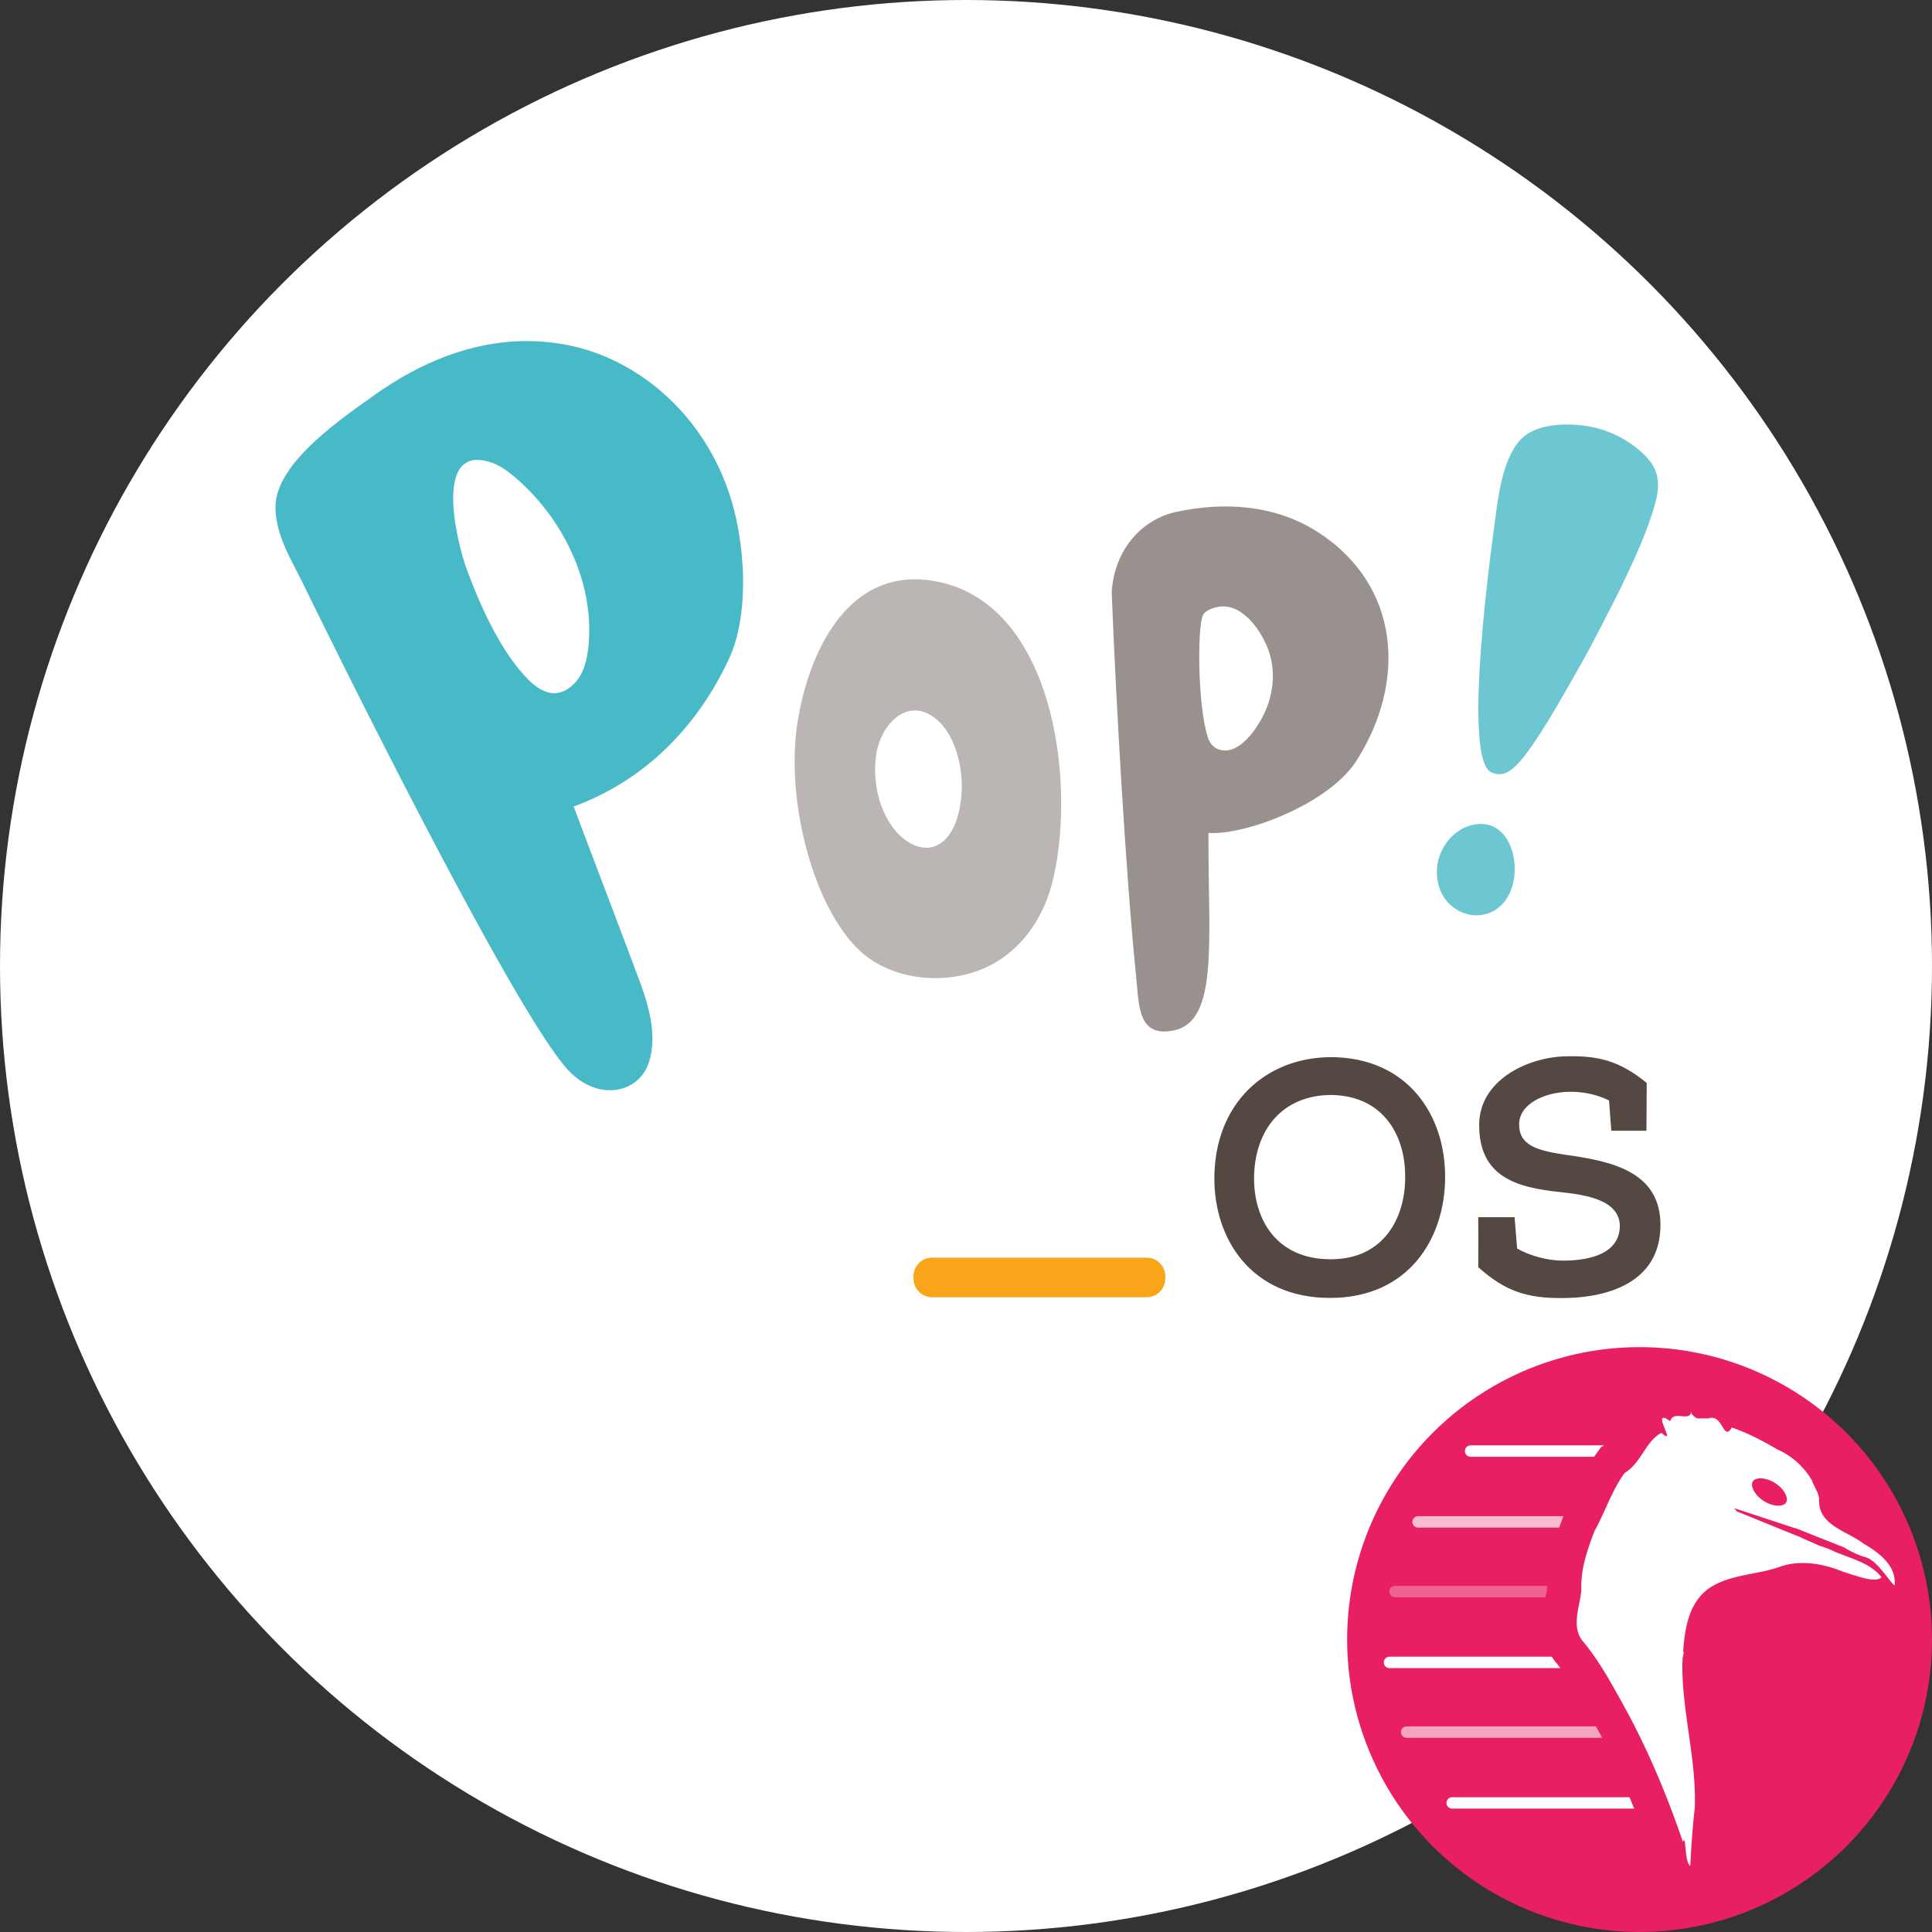 <svg width="512" height="512" fill="none" xmlns="http://www.w3.org/2000/svg"><rect width="100%" height="100%" fill="#333333" stroke="none"/><circle cx="256" cy="256" r="256" fill="#fff"/><path d="M400.975 234.085c-.672 2.86-2.124 5.393-4.603 6.986-3.894 2.497-8.639 1.773-12.002-1.267-3.152-2.823-4.214-7.601-3.222-11.727 1.026-4.307 4.284-8.108 8.462-9.302 9.312-2.643 13.171 7.709 11.365 15.31Zm-5.7-29.39c-5.771-2.353-3.789-33.3 1.487-70.87 1.487-10.497 4.036-15.456 6.904-17.989 4.107-3.584 11.578-3.728 16.641-2.968 5.807.868 11.366 3.619 15.579 7.782 3.718 3.692 4.143 7.456 2.868 12.342-2.089 7.782-5.665 15.238-9.099 22.514-.815 1.773-7.931 15.563-8.887 17.265-17.173 30.91-20.607 33.914-25.493 31.924Z" fill="#6CC7D2"/><path d="M278.787 190.76c3.399 14.84 3.045 31.127.141 42.855-2.726 11.075-10.126 20.993-21.881 24.323-10.303 2.932-22.306.796-29.671-6.443-12.109-11.872-19.19-39.742-16.039-59.975 2.549-16.252 11.118-37.064 29.919-37.969a24.198 24.198 0 0 1 3.611.072c19.155 1.774 29.6 18.279 33.92 37.137Zm-34.628 33.77c1.062.181 2.124.181 3.187-.145 3.576-1.05 5.629-4.85 6.585-8.542 1.452-5.61 1.239-11.655-.637-17.157-.956-2.787-2.372-5.501-4.532-7.528-7.613-7.131-15.225.289-16.535 8.723-1.027 6.587.46 14.224 4.496 19.545 1.877 2.461 4.568 4.597 7.436 5.104Z" fill="#BBB5B3"/><path d="M320.248 222.213c-.035 27.4 2.656 48.357-9.135 50.854-9.56 1.991-9.241-6.587-9.984-13.79-2.833-27.906-5.418-74.272-6.515-102.324.779-12.053 8.674-19.436 16.889-21.246 12.675-2.787 26.201-1.991 37.425 5.103 22.2 14.044 23.97 39.815 10.515 60.844-7.364 11.474-29.635 19.799-39.195 19.075v1.484Zm2.833-61.423c-1.381.217-3.647.869-4.284 2.244-1.523 3.221-1.417 23.672 1.239 32.25.425 1.412 1.381 2.751 2.761 3.258 5.028 1.882 9.56-4.416 11.614-8.217 2.868-5.284 3.788-11.51 1.983-17.301-1.7-5.393-6.975-13.211-13.313-12.234Z" fill="#99918D"/><path d="M193.28 174.399c-8.321 17.989-22.13 32.286-41.249 39.344 5.488 14.66 11.082 29.138 16.535 43.76 3.045 7.891 5.948 16.542 3.293 24.324-2.762 7.962-13.526 10.17-21.351 1.701-15.048-16.361-65.927-120.023-69.68-127.805-3.187-6.696-7.967-13.863-7.825-21.609.248-11.655 17.88-23.454 26.343-29.499 11.825-8.433 25.492-14.188 40.115-14.224 11.401 0 21.138 3.185 29.777 8.831 13.243 8.687 22.448 22.55 25.847 38.222 2.975 13.79 2.337 27.907-1.805 36.955Zm-38.771-19.69c-2.974-11.039-9.701-21.21-18.163-28.341-1.842-1.556-3.824-3.004-6.126-3.8-15.862-5.321-8.993 21.789-6.408 28.63 3.576 9.592 8.993 21.717 16.251 28.956 1.594 1.593 3.47 3.005 5.63 3.439 3.293.688 6.338-1.665 8.002-4.416 1.381-2.28 1.912-4.995 2.231-7.637.601-5.61.07-11.329-1.417-16.831Z" fill="#48B9C7"/><path d="M382.966 312.184c-.071 15.89-9.56 31.779-30.485 31.779-20.926 0-30.663-15.636-30.663-31.598 0-19.907 13.561-32.214 31.087-32.214 20.324.181 30.238 15.6 30.061 32.033Zm-30.061-22.007c-13.135 0-20.5 9.339-20.571 22.079 0 11.076 6.055 21.464 20.324 21.464 14.268 0 19.721-11.257 19.721-21.572.177-10.714-5.382-21.717-19.474-21.971Zm38.842 45.642c0 2.353.07-11.184 0-13.247h9.63l.673 8.289c3.151 1.846 8.037 3.221 12.038 3.221 7.436 0 15.19-1.918 15.19-9.338-.248-6.733-8.887-8.108-15.863-8.832-11.861-1.231-21.421-4.199-21.421-17.808 0-12.125 13.42-18.17 23.404-18.17 8.038-.181 13.738 1.122 20.996 7.058 0 4.886-.07 7.782-.07 12.668h-9.312l-.602-8.035c-3.753-1.846-7.613-2.353-10.587-2.28-6.408.072-13.242 3.149-13.242 8.65 0 5.394 4.426 6.878 12.286 8.036 12.817 1.737 25.174 4.705 25.174 18.676-.071 15.275-14.092 19.292-26.13 19.292-9.17.037-14.906-1.701-22.164-8.18Z" fill="#554741"/><path d="M308.824 338.751c0 2.787-2.195 5.031-4.921 5.031h-56.899c-2.726 0-4.921-2.244-4.921-5.031v-.434c0-2.787 2.195-5.031 4.921-5.031h56.899c2.726 0 4.921 2.244 4.921 5.031v.434Z" fill="#FAA41A"/><circle cx="434.5" cy="434.5" fill="#e91f63" style="stroke-width:.303" r="77.5"/><path d="M425.077 383.035h-35.382a1.514 1.514 0 0 0 0 3.027h32.77c.235-.346.477-.693.727-1.038l1.108-1.53z" fill="#fff" style="stroke-width:.303"/><path d="M414.02 402.627a209.462 209.462 0 0 0-.82 2.205h-37.43a1.514 1.514 0 0 1 0-3.027h38.595l-.109.196z" fill="#fff" fill-opacity=".7" style="stroke-width:.303"/><path d="M409.98 420.271h-40.265a1.514 1.514 0 0 0 0 3.028h39.85l.026-.131.01-.045c.187-.955.31-1.593.387-2.094a31.968 31.968 0 0 1-.007-.758z" fill="#fff" fill-opacity=".3" style="stroke-width:.303"/><path d="M411.238 439.041H368.2a1.514 1.514 0 0 0 0 3.027h45.341a47.373 47.373 0 0 0-.91-1.146 15.756 15.756 0 0 1-1.394-1.881z" fill="#fff" style="stroke-width:.303"/><path d="M422.95 457.508h-50.208a1.514 1.514 0 0 0 0 3.027h51.827a186.596 186.596 0 0 0-.904-1.726 1609.327 1609.327 0 0 1-.715-1.301z" fill="#fff" fill-opacity=".6" style="stroke-width:.303"/><path d="M431.847 476.277h-46.995a1.514 1.514 0 0 0 0 3.028h48.221a229.097 229.097 0 0 0-1.226-3.028zm16.36-102.063c-.593 2.65-4.773-.583-5.566 2.416-4.681-3.297-.287 3.569-.907 4.002l-.038-.008-.371-.112c-.231-.138-.56-.362-1.029-.795-4.15 2.15-5.404 8.068-9.75 10.635-3.452 4.765-5.167 10.326-8.025 15.473-1.903 5.057-3.702 10.135-3.432 15.62-.448 4.333-2.816 9.88.477 13.61 4.823 5.852 8.423 12.776 12.089 19.435 5.731 10.793 10.419 22.138 14.341 33.648.902-2.5.33 5.446 1.953 6.309.166-3.997.605-10.315 1.172-15.18.545-12.904-3.392-25.428-3.271-38.289.031-.537.053-1.091.085-1.638l.306-1.557-.19-.037c.447-6.279 1.482-12.972 6.867-16.838 5.451-3.688 12.452-3.51 18.54-5.62 1.357-.48 2.749-.81 4.131-.967.012-.002.028.009.038.007 4.025-.424 8.067.41 11.88 1.827.057.022.127.055.183.076.347.13.723.267 1.065.406 2.831.825 8.41 3.097 9.848 1.309-3.308-4.176-9.096-5.064-13.709-7.362-.74-.291-1.657-.63-2.588-.904l-4.546-2-1.118-.537-.008.038-16.373-6.66a8.319 8.319 0 0 0-.702-.85l16.134 5.314.014-.076c.558.245 1.117.465 1.692.649l-.007.037 11.272 4.47c1.87 1.151 3.912 2.134 5.904 2.666 3.236 1.141 6.5 6.952 7.535 7.408.496-5.346-4.27-8.723-8.309-11.11-4.585-3.468-12.18-4.863-11.687-11.853-.12-.517-.237-1.033-.406-1.545l-1.452-3.014.083-.023c-2.072-3.718-5.41-6.776-9.273-8.459-3.728-2.174-7.956-4.435-12.117-5.823-2.269 3.95-2.379-3.955-6.277-2.38-3.098-.238-2.843.643-4.714-1.719h.256zm19.325 16.692c1.102.187 2.313.634 3.491 1.319 3.128 1.821 4.834 4.704 3.823 6.438-1.01 1.733-4.38 1.65-7.506-.178-3.127-1.828-4.844-4.655-3.83-6.4.632-1.088 2.188-1.49 4.022-1.18z" fill="#fff" style="stroke-width:.303"/><path d="M466.893 398.626c3.134 2.005 5.676 2.01 6.962 0 1.286-2.01-.044-4.352-3.178-6.357-3.134-2.006-5.828-2.01-7.115 0-1.286 2.01.196 4.352 3.33 6.357z" fill="#e91f63" style="stroke-width:.303"/><path fill-rule="evenodd" clip-rule="evenodd" d="M471.284 399.026c1.137-.001 1.765-.39 2.036-.812.27-.423.36-1.156-.116-2.189-.467-1.015-1.411-2.12-2.772-2.99-1.36-.871-2.76-1.265-3.877-1.264-1.137.001-1.765.39-2.035.813-.27.422-.36 1.155.115 2.188.468 1.015 1.412 2.121 2.772 2.991 1.36.87 2.76 1.264 3.877 1.263zm3.31.003c-1.286 2.01-4.869 2.014-8.003.009-3.134-2.005-4.632-5.26-3.346-7.27 1.286-2.01 4.87-2.015 8.003-.01 3.135 2.005 5.03 6.005 3.346 7.27z" fill="#fff" style="stroke-width:.303"/></svg>